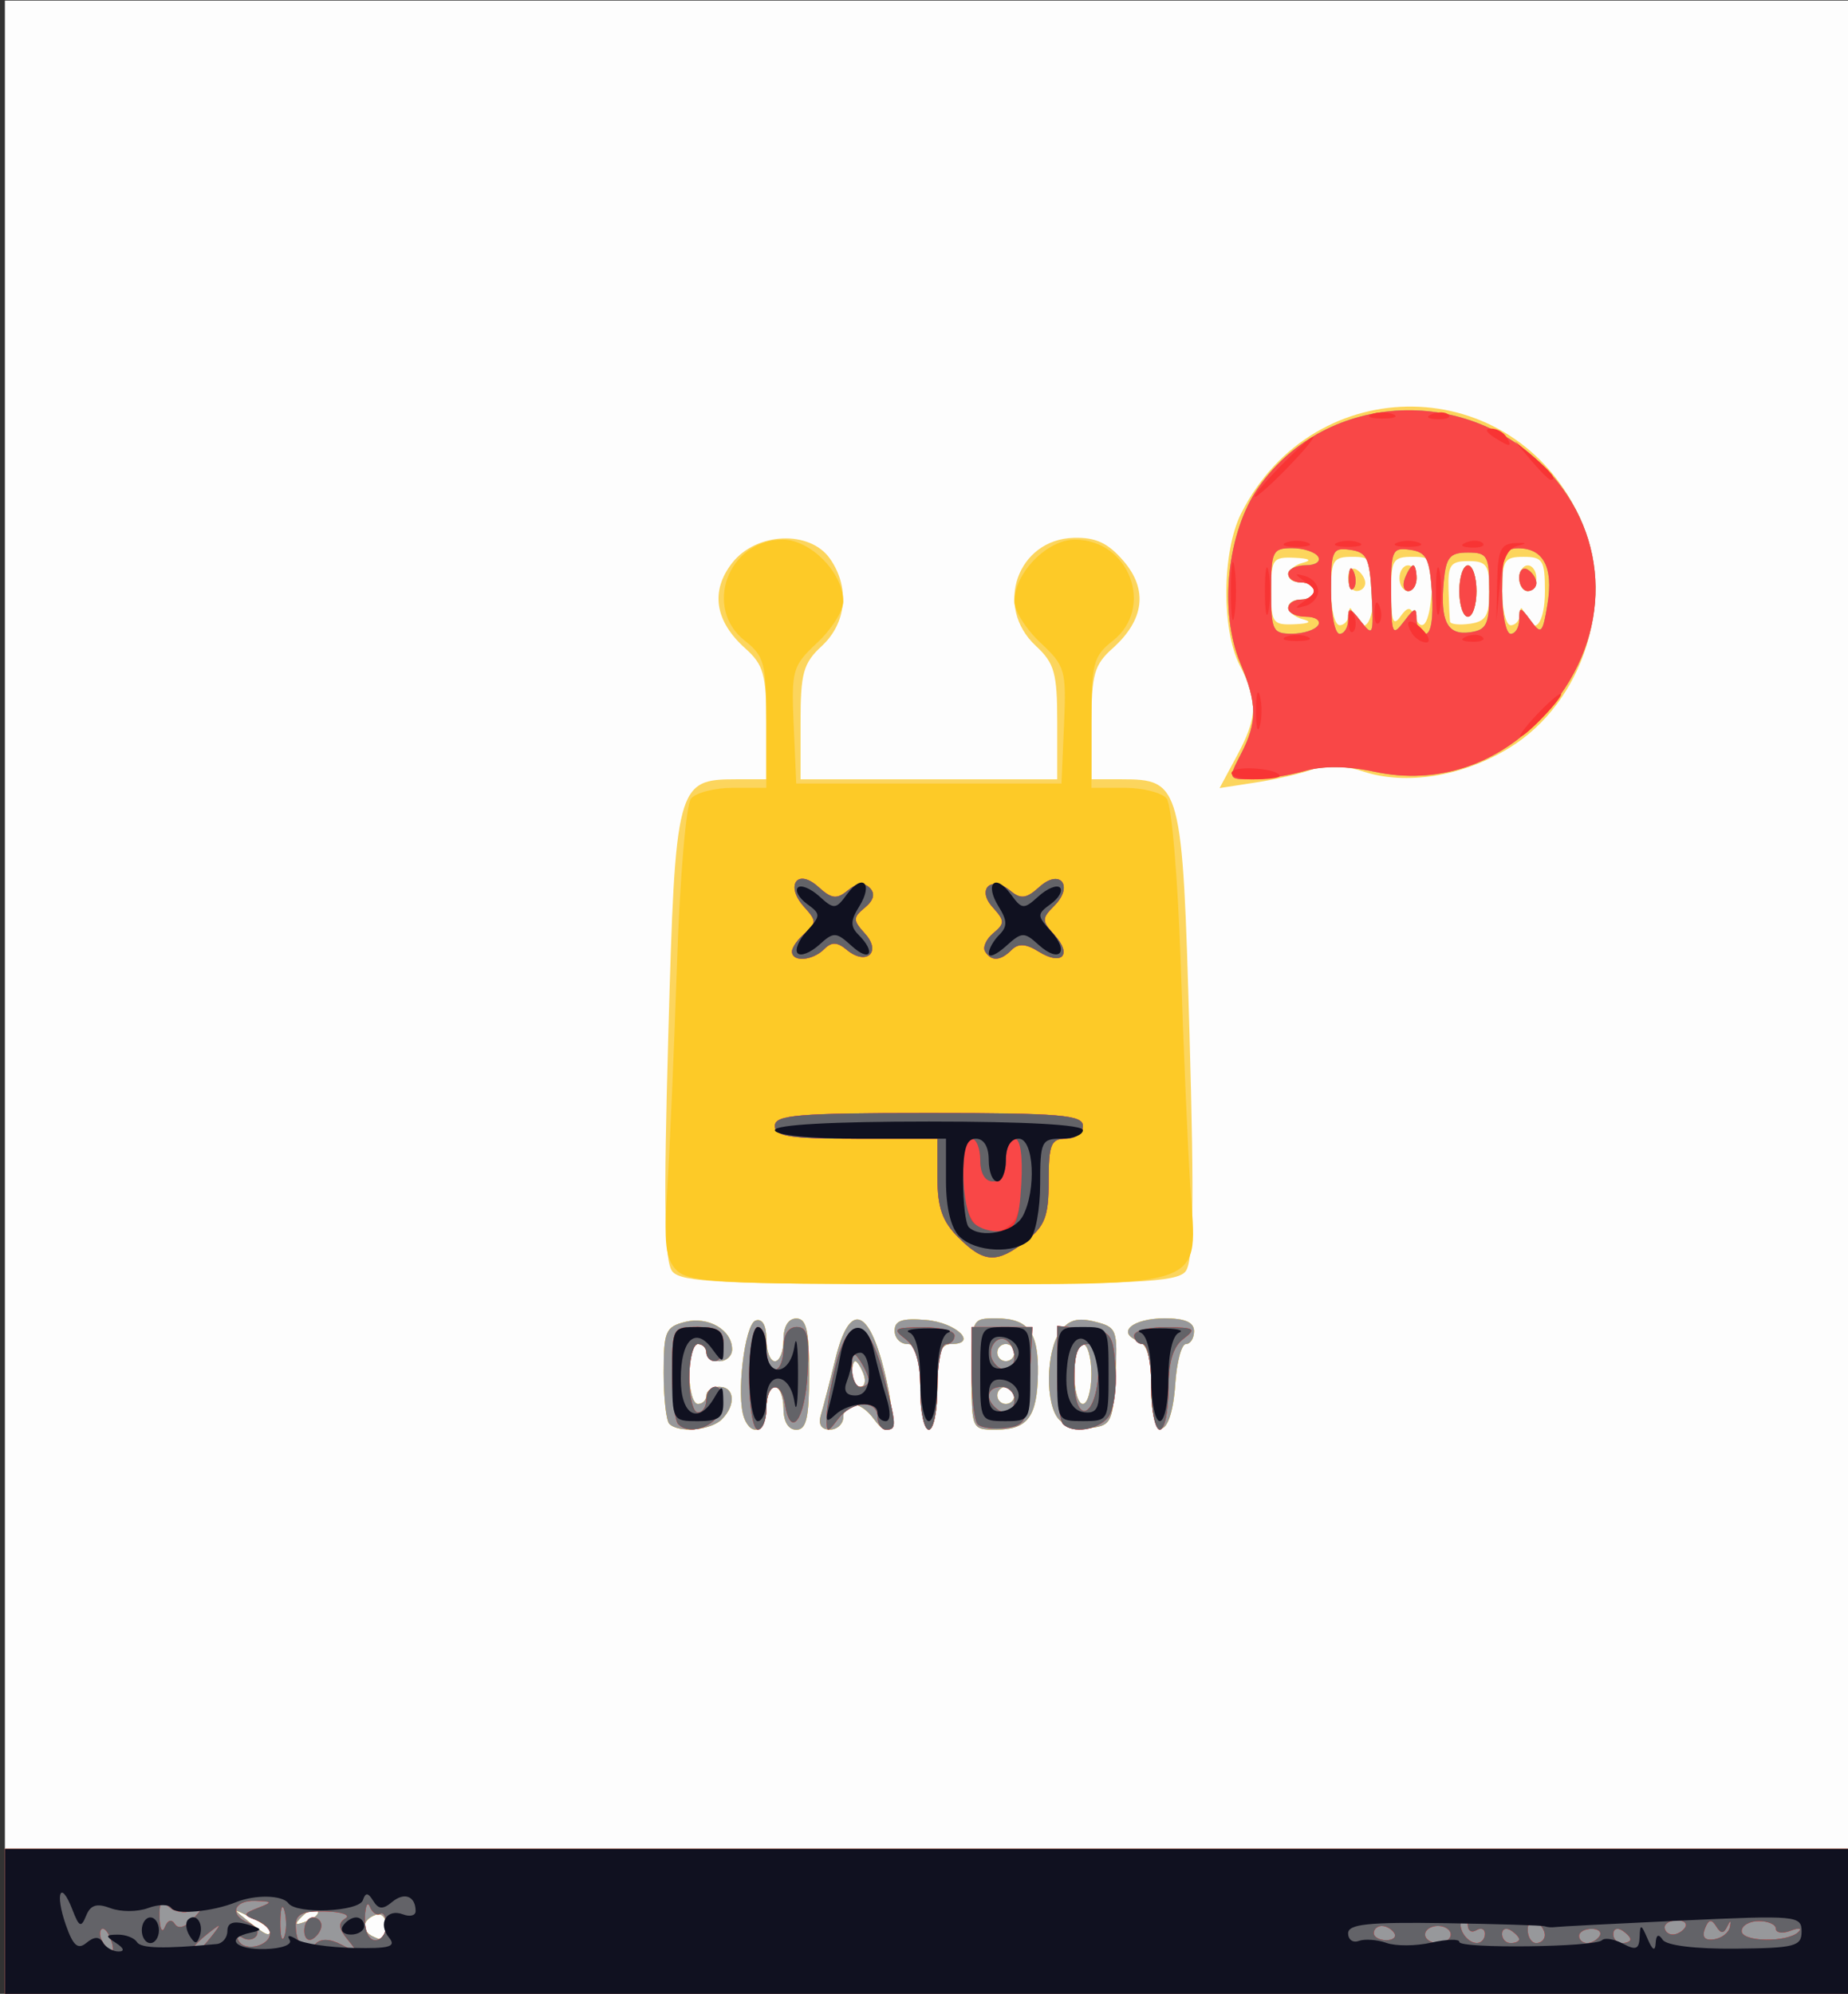 <?xml version="1.0" encoding="UTF-8" standalone="no"?>
<!-- Created with Inkscape (http://www.inkscape.org/) -->

<svg
   xmlns:dc="http://purl.org/dc/elements/1.1/"
   xmlns:cc="http://creativecommons.org/ns#"
   xmlns:rdf="http://www.w3.org/1999/02/22-rdf-syntax-ns#"
   xmlns:svg="http://www.w3.org/2000/svg"
   xmlns="http://www.w3.org/2000/svg"
   xmlns:sodipodi="http://sodipodi.sourceforge.net/DTD/sodipodi-0.dtd"
   xmlns:inkscape="http://www.inkscape.org/namespaces/inkscape"
   width="57.15mm"
   height="61.648mm"
   viewBox="0 0 57.15 61.648"
   version="1.1"
   id="svg8"
   inkscape:version="0.92.3 (2405546, 2018-03-11)"
   sodipodi:docname="erreur.svg">
  <rect x="0" y="0" width="57.15" height="61.648" fill="#333333" stroke="none"/>
  <defs
     id="defs2" />
  <sodipodi:namedview
     id="base"
     pagecolor="#ffffff"
     bordercolor="#666666"
     borderopacity="1.0"
     inkscape:pageopacity="0.0"
     inkscape:pageshadow="2"
     inkscape:zoom="5.6"
     inkscape:cx="196.64165"
     inkscape:cy="122.4676"
     inkscape:document-units="mm"
     inkscape:current-layer="layer1"
     showgrid="false"
     inkscape:window-width="1920"
     inkscape:window-height="1017"
     inkscape:window-x="1592"
     inkscape:window-y="-8"
     inkscape:window-maximized="1" />
  <g
     inkscape:label="Calque 1"
     inkscape:groupmode="layer"
     id="layer1"
     transform="translate(-115.056,-93.063)">
    <g
       id="g21"
       transform="translate(0.151,0.019)">
      <path
         style="fill:#fdfdfd;stroke-width:0.265"
         d="M 115.056,123.887 V 93.063 h 28.575 28.575 v 30.824 30.824 h -28.575 -28.575 z"
         id="path37"
         inkscape:connector-curvature="0" />
      <path
         style="fill:#fcd55d;stroke-width:0.265"
         d="m 115.056,152.462 v -2.249 h 28.575 28.575 v 2.249 2.249 h -28.575 -28.575 z m 11.793,0.162 c 0,-0.298 -0.137,-0.447 -0.34,-0.369 -0.433,0.166 -0.438,0.52 -0.009,0.692 0.182,0.073 0.335,0.143 0.34,0.154 0.005,0.011 0.009,-0.204 0.009,-0.478 z m -3.591,0.112 c 0,-0.068 -0.268,-0.253 -0.595,-0.411 -0.572,-0.277 -0.575,-0.272 -0.082,0.123 0.54,0.432 0.677,0.491 0.677,0.288 z m 1.462,-0.62 c -0.082,-0.082 -0.295,-1.7e-4 -0.474,0.181 -0.259,0.261 -0.229,0.292 0.148,0.148 0.261,-0.099 0.408,-0.247 0.326,-0.329 z m 10.885,-15.044 c -0.097,-0.097 -0.176,-0.809 -0.176,-1.582 0,-1.281 0.059,-1.421 0.665,-1.573 0.717,-0.18 1.452,0.25 1.452,0.851 0,0.2 -0.179,0.364 -0.397,0.364 -0.218,0 -0.397,-0.119 -0.397,-0.265 0,-0.146 -0.119,-0.265 -0.265,-0.265 -0.146,0 -0.265,0.417 -0.265,0.926 0,0.509 0.119,0.926 0.265,0.926 0.146,0 0.265,-0.119 0.265,-0.265 0,-0.146 0.179,-0.265 0.397,-0.265 0.476,0 0.521,0.564 0.079,1.005 -0.342,0.342 -1.335,0.429 -1.623,0.141 z m 2.313,-0.188 c -0.251,-0.654 0.013,-2.898 0.355,-3.01 0.207,-0.068 0.331,0.146 0.331,0.575 0,0.376 0.119,0.684 0.265,0.684 0.146,0 0.265,-0.298 0.265,-0.661 0,-0.412 0.15,-0.661 0.397,-0.661 0.312,0 0.397,0.367 0.397,1.72 0,1.352 -0.085,1.72 -0.397,1.72 -0.247,0 -0.397,-0.25 -0.397,-0.661 0,-0.364 -0.119,-0.661 -0.265,-0.661 -0.146,0 -0.265,0.298 -0.265,0.661 0,0.706 -0.453,0.903 -0.686,0.297 z m 2.376,-0.099 c 0.076,-0.255 0.278,-1.034 0.449,-1.733 0.43,-1.755 1.027,-1.589 1.519,0.423 0.39,1.599 0.243,2.232 -0.335,1.441 -0.415,-0.567 -0.941,-0.604 -0.941,-0.066 0,0.218 -0.187,0.397 -0.415,0.397 -0.271,0 -0.367,-0.16 -0.277,-0.463 z m 1.316,-1.257 c -0.084,-0.218 -0.199,-0.397 -0.256,-0.397 -0.057,0 -0.104,0.179 -0.104,0.397 0,0.218 0.115,0.397 0.256,0.397 0.141,0 0.188,-0.179 0.104,-0.397 z m 1.756,0.397 c 0,-1 -0.097,-1.323 -0.397,-1.323 -0.218,0 -0.397,-0.186 -0.397,-0.413 0,-0.314 0.233,-0.393 0.972,-0.331 0.936,0.079 1.625,0.744 0.77,0.744 -0.326,0 -0.419,0.292 -0.419,1.323 0,0.728 -0.119,1.323 -0.265,1.323 -0.146,0 -0.265,-0.595 -0.265,-1.323 z m 1.587,-0.397 c 0,-1.718 7.9e-4,-1.72 0.761,-1.72 0.994,0 1.312,0.425 1.289,1.72 -0.024,1.323 -0.321,1.72 -1.289,1.72 -0.761,0 -0.761,-0.002 -0.761,-1.72 z m 1.323,0.661 c 0,-0.146 -0.119,-0.265 -0.265,-0.265 -0.146,0 -0.265,0.119 -0.265,0.265 0,0.146 0.119,0.265 0.265,0.265 0.146,0 0.265,-0.119 0.265,-0.265 z m 0,-1.323 c 0,-0.146 -0.119,-0.265 -0.265,-0.265 -0.146,0 -0.265,0.119 -0.265,0.265 0,0.146 0.119,0.265 0.265,0.265 0.146,0 0.265,-0.119 0.265,-0.265 z m 1.387,2.075 c -0.436,-0.436 -0.42,-2.114 0.027,-2.725 0.264,-0.362 0.539,-0.44 1.071,-0.307 0.686,0.172 0.712,0.242 0.636,1.693 -0.073,1.393 -0.132,1.519 -0.742,1.591 -0.365,0.043 -0.811,-0.07 -0.992,-0.251 z m 0.994,-1.414 c 0,-0.509 -0.119,-0.926 -0.265,-0.926 -0.146,0 -0.265,0.417 -0.265,0.926 0,0.509 0.119,0.926 0.265,0.926 0.146,0 0.265,-0.417 0.265,-0.926 z m 1.852,0.447 c 0,-0.95 -0.115,-1.361 -0.414,-1.475 -0.674,-0.259 -0.156,-0.692 0.826,-0.692 0.633,0 0.91,0.121 0.91,0.397 0,0.218 -0.113,0.397 -0.25,0.397 -0.138,0 -0.286,0.556 -0.331,1.236 -0.114,1.747 -0.742,1.863 -0.742,0.137 z M 135.7,132.361 c -0.247,-0.298 -0.277,-2.013 -0.128,-7.313 0.218,-7.761 0.258,-7.909 2.106,-7.909 h 0.926 v -1.732 c 0,-1.507 -0.085,-1.808 -0.651,-2.315 -0.943,-0.843 -1.085,-1.777 -0.403,-2.645 0.746,-0.949 2.4,-1.019 3.023,-0.128 0.617,0.881 0.514,1.988 -0.25,2.696 -0.578,0.535 -0.661,0.836 -0.661,2.369 v 1.756 h 3.969 3.969 v -1.756 c 0,-1.533 -0.084,-1.833 -0.661,-2.369 -1.303,-1.207 -0.572,-3.292 1.171,-3.342 0.678,-0.019 1.06,0.158 1.539,0.715 0.763,0.887 0.646,1.824 -0.338,2.704 -0.567,0.507 -0.651,0.808 -0.651,2.315 v 1.732 h 0.926 c 1.848,0 1.887,0.148 2.106,7.909 0.149,5.3 0.119,7.015 -0.128,7.313 -0.27,0.326 -1.56,0.389 -7.931,0.389 -6.371,0 -7.661,-0.063 -7.931,-0.389 z m 17.454,-15.942 c 0.646,-1.205 0.662,-1.699 0.093,-2.799 -0.573,-1.107 -0.551,-3.532 0.044,-4.708 2.26,-4.467 8.412,-4.375 10.482,0.157 1.126,2.466 0.127,5.684 -2.206,7.108 -1.437,0.877 -3.185,1.156 -4.506,0.721 -0.58,-0.191 -1.153,-0.217 -1.553,-0.069 -0.348,0.129 -1.141,0.313 -1.76,0.408 l -1.127,0.174 z m 2.053,-4.225 c -0.566,-0.148 -0.616,-0.611 -0.066,-0.611 0.218,0 0.397,-0.119 0.397,-0.265 0,-0.146 -0.179,-0.265 -0.397,-0.265 -0.55,0 -0.499,-0.464 0.066,-0.611 0.285,-0.074 0.183,-0.133 -0.265,-0.152 -0.678,-0.029 -0.728,0.042 -0.728,1.028 0,0.986 0.05,1.056 0.728,1.028 0.448,-0.019 0.549,-0.077 0.265,-0.152 z m 1.41,-0.148 c 0.017,-0.265 0.048,-0.265 0.154,0 0.278,0.69 0.619,0.289 0.619,-0.728 0,-0.953 -0.066,-1.058 -0.661,-1.058 -0.595,0 -0.661,0.106 -0.661,1.058 0,0.582 0.119,1.058 0.265,1.058 0.146,0 0.274,-0.149 0.285,-0.331 z m -0.021,-1.14 c 0,-0.227 0.119,-0.339 0.265,-0.249 0.146,0.09 0.265,0.276 0.265,0.412 0,0.137 -0.119,0.249 -0.265,0.249 -0.146,0 -0.265,-0.186 -0.265,-0.412 z m 2.027,1.14 c 0.255,0.628 0.487,0.326 0.56,-0.728 0.067,-0.974 0.019,-1.058 -0.595,-1.058 -0.61,0 -0.667,0.098 -0.664,1.124 0.003,0.866 0.069,1.033 0.285,0.728 0.211,-0.299 0.314,-0.315 0.415,-0.066 z m -0.439,-1.124 c 0,-0.218 0.119,-0.397 0.265,-0.397 0.146,0 0.265,0.179 0.265,0.397 0,0.218 -0.119,0.397 -0.265,0.397 -0.146,0 -0.265,-0.179 -0.265,-0.397 z m 2.778,0.397 c 0,-0.804 -0.085,-0.926 -0.643,-0.926 -0.554,0 -0.64,0.119 -0.619,0.86 0.013,0.473 0.035,0.928 0.048,1.011 0.013,0.083 0.292,0.113 0.619,0.066 0.488,-0.069 0.595,-0.252 0.595,-1.011 z m -0.926,0 c 0,-0.437 0.119,-0.794 0.265,-0.794 0.146,0 0.265,0.357 0.265,0.794 0,0.437 -0.119,0.794 -0.265,0.794 -0.146,0 -0.265,-0.357 -0.265,-0.794 z m 1.873,0.728 c 0.017,-0.265 0.048,-0.265 0.154,0 0.278,0.69 0.619,0.289 0.619,-0.728 0,-0.953 -0.066,-1.058 -0.661,-1.058 -0.595,0 -0.661,0.106 -0.661,1.058 0,0.582 0.119,1.058 0.265,1.058 0.146,0 0.274,-0.149 0.285,-0.331 z m -0.021,-1.124 c 0,-0.218 0.119,-0.397 0.265,-0.397 0.146,0 0.265,0.179 0.265,0.397 0,0.218 -0.119,0.397 -0.265,0.397 -0.146,0 -0.265,-0.179 -0.265,-0.397 z"
         id="path35"
         inkscape:connector-curvature="0" />
      <path
         style="fill:#fdca27;stroke-width:0.265"
         d="m 115.056,152.462 v -2.249 h 28.575 28.575 v 2.249 2.249 h -28.575 -28.575 z m 11.793,0.162 c 0,-0.298 -0.137,-0.447 -0.34,-0.369 -0.433,0.166 -0.438,0.52 -0.009,0.692 0.182,0.073 0.335,0.143 0.34,0.154 0.005,0.011 0.009,-0.204 0.009,-0.478 z m -3.591,0.112 c 0,-0.068 -0.268,-0.253 -0.595,-0.411 -0.572,-0.277 -0.575,-0.272 -0.082,0.123 0.54,0.432 0.677,0.491 0.677,0.288 z m 1.462,-0.62 c -0.082,-0.082 -0.295,-1.7e-4 -0.474,0.181 -0.259,0.261 -0.229,0.292 0.148,0.148 0.261,-0.099 0.408,-0.247 0.326,-0.329 z m 10.885,-15.044 c -0.097,-0.097 -0.176,-0.809 -0.176,-1.582 0,-1.281 0.059,-1.421 0.665,-1.573 0.717,-0.18 1.452,0.25 1.452,0.851 0,0.2 -0.179,0.364 -0.397,0.364 -0.218,0 -0.397,-0.119 -0.397,-0.265 0,-0.146 -0.119,-0.265 -0.265,-0.265 -0.146,0 -0.265,0.417 -0.265,0.926 0,0.509 0.119,0.926 0.265,0.926 0.146,0 0.265,-0.119 0.265,-0.265 0,-0.146 0.179,-0.265 0.397,-0.265 0.476,0 0.521,0.564 0.079,1.005 -0.342,0.342 -1.335,0.429 -1.623,0.141 z m 2.313,-0.188 c -0.251,-0.654 0.013,-2.898 0.355,-3.01 0.207,-0.068 0.331,0.146 0.331,0.575 0,0.376 0.119,0.684 0.265,0.684 0.146,0 0.265,-0.298 0.265,-0.661 0,-0.412 0.15,-0.661 0.397,-0.661 0.312,0 0.397,0.367 0.397,1.72 0,1.352 -0.085,1.72 -0.397,1.72 -0.247,0 -0.397,-0.25 -0.397,-0.661 0,-0.364 -0.119,-0.661 -0.265,-0.661 -0.146,0 -0.265,0.298 -0.265,0.661 0,0.706 -0.453,0.903 -0.686,0.297 z m 2.376,-0.099 c 0.076,-0.255 0.278,-1.034 0.449,-1.733 0.43,-1.755 1.027,-1.589 1.519,0.423 0.39,1.599 0.243,2.232 -0.335,1.441 -0.415,-0.567 -0.941,-0.604 -0.941,-0.066 0,0.218 -0.187,0.397 -0.415,0.397 -0.271,0 -0.367,-0.16 -0.277,-0.463 z m 1.316,-1.257 c -0.084,-0.218 -0.199,-0.397 -0.256,-0.397 -0.057,0 -0.104,0.179 -0.104,0.397 0,0.218 0.115,0.397 0.256,0.397 0.141,0 0.188,-0.179 0.104,-0.397 z m 1.756,0.397 c 0,-1 -0.097,-1.323 -0.397,-1.323 -0.218,0 -0.397,-0.186 -0.397,-0.413 0,-0.314 0.233,-0.393 0.972,-0.331 0.936,0.079 1.625,0.744 0.77,0.744 -0.326,0 -0.419,0.292 -0.419,1.323 0,0.728 -0.119,1.323 -0.265,1.323 -0.146,0 -0.265,-0.595 -0.265,-1.323 z m 1.587,-0.397 c 0,-1.718 7.9e-4,-1.72 0.761,-1.72 0.994,0 1.312,0.425 1.289,1.72 -0.024,1.323 -0.321,1.72 -1.289,1.72 -0.761,0 -0.761,-0.002 -0.761,-1.72 z m 1.323,0.661 c 0,-0.146 -0.119,-0.265 -0.265,-0.265 -0.146,0 -0.265,0.119 -0.265,0.265 0,0.146 0.119,0.265 0.265,0.265 0.146,0 0.265,-0.119 0.265,-0.265 z m 0,-1.323 c 0,-0.146 -0.119,-0.265 -0.265,-0.265 -0.146,0 -0.265,0.119 -0.265,0.265 0,0.146 0.119,0.265 0.265,0.265 0.146,0 0.265,-0.119 0.265,-0.265 z m 1.387,2.075 c -0.436,-0.436 -0.42,-2.114 0.027,-2.725 0.264,-0.362 0.539,-0.44 1.071,-0.307 0.686,0.172 0.712,0.242 0.636,1.693 -0.073,1.393 -0.132,1.519 -0.742,1.591 -0.365,0.043 -0.811,-0.07 -0.992,-0.251 z m 0.994,-1.414 c 0,-0.509 -0.119,-0.926 -0.265,-0.926 -0.146,0 -0.265,0.417 -0.265,0.926 0,0.509 0.119,0.926 0.265,0.926 0.146,0 0.265,-0.417 0.265,-0.926 z m 1.852,0.447 c 0,-0.95 -0.115,-1.361 -0.414,-1.475 -0.674,-0.259 -0.156,-0.692 0.826,-0.692 0.633,0 0.91,0.121 0.91,0.397 0,0.218 -0.113,0.397 -0.25,0.397 -0.138,0 -0.286,0.556 -0.331,1.236 -0.114,1.747 -0.742,1.863 -0.742,0.137 z m -14.677,-3.652 c -0.349,-0.349 -0.402,-0.822 -0.288,-2.58 0.076,-1.184 0.21,-4.295 0.298,-6.914 0.089,-2.657 0.281,-4.908 0.434,-5.093 0.151,-0.182 0.737,-0.332 1.301,-0.332 h 1.026 v -2.012 c 0,-1.831 -0.059,-2.059 -0.661,-2.533 -1.303,-1.025 -0.515,-3.128 1.171,-3.128 0.862,0 1.871,1.032 1.871,1.914 0,0.286 -0.363,0.859 -0.806,1.273 -0.766,0.716 -0.802,0.843 -0.728,2.554 l 0.079,1.8 h 4.101 4.101 l 0.079,-1.8 c 0.075,-1.711 0.038,-1.838 -0.728,-2.554 -0.443,-0.414 -0.806,-0.987 -0.806,-1.273 0,-0.882 1.009,-1.914 1.871,-1.914 1.686,0 2.474,2.103 1.171,3.128 -0.602,0.474 -0.661,0.701 -0.661,2.533 v 2.012 h 1.026 c 0.564,0 1.15,0.149 1.301,0.332 0.154,0.185 0.345,2.436 0.434,5.093 0.087,2.619 0.221,5.73 0.298,6.914 0.206,3.199 0.724,3.007 -8.086,3.007 -6.431,0 -7.425,-0.054 -7.798,-0.427 z m 17.448,-15.964 c 0.512,-0.99 0.508,-1.551 -0.02,-2.816 -0.667,-1.596 -0.41,-4.05 0.569,-5.44 2.114,-3.002 6.593,-3.189 9.06,-0.379 1.906,2.171 1.797,5.224 -0.266,7.462 -1.392,1.51 -3.279,2.133 -5.21,1.719 -0.845,-0.181 -1.59,-0.188 -2.175,-0.021 -0.489,0.14 -1.221,0.255 -1.626,0.255 -0.73,0 -0.733,-0.007 -0.332,-0.781 z m 2.388,-3.982 c 0.09,-0.146 -0.082,-0.265 -0.381,-0.265 -0.3,0 -0.545,-0.119 -0.545,-0.265 0,-0.146 0.179,-0.265 0.397,-0.265 0.218,0 0.397,-0.119 0.397,-0.265 0,-0.146 -0.179,-0.265 -0.397,-0.265 -0.218,0 -0.397,-0.119 -0.397,-0.265 0,-0.146 0.245,-0.265 0.545,-0.265 0.3,0 0.471,-0.119 0.381,-0.265 -0.09,-0.146 -0.454,-0.265 -0.809,-0.265 -0.599,0 -0.646,0.097 -0.646,1.323 0,1.226 0.047,1.323 0.646,1.323 0.355,0 0.719,-0.119 0.809,-0.265 z m 0.926,-0.183 c 0,-0.391 0.05,-0.383 0.399,0.066 0.369,0.475 0.394,0.415 0.331,-0.809 -0.059,-1.146 -0.148,-1.334 -0.663,-1.407 -0.55,-0.078 -0.595,0.017 -0.595,1.257 0,0.738 0.119,1.341 0.265,1.341 0.146,0 0.265,-0.201 0.265,-0.447 z m 0.021,-1.294 c 0.013,-0.308 0.075,-0.371 0.16,-0.16 0.076,0.191 0.067,0.419 -0.021,0.507 -0.088,0.088 -0.15,-0.068 -0.139,-0.347 z m 2.096,1.294 c 0,0.246 0.126,0.447 0.279,0.447 0.168,0 0.247,-0.501 0.198,-1.257 -0.069,-1.072 -0.168,-1.269 -0.676,-1.341 -0.554,-0.079 -0.595,0.013 -0.587,1.323 0.008,1.295 0.039,1.366 0.397,0.894 0.339,-0.448 0.388,-0.456 0.388,-0.066 z m -0.36,-1.272 c 0.084,-0.218 0.199,-0.397 0.256,-0.397 0.057,0 0.104,0.179 0.104,0.397 0,0.218 -0.115,0.397 -0.256,0.397 -0.141,0 -0.188,-0.179 -0.104,-0.397 z m 2.609,0.397 c 0,-1.094 -0.054,-1.191 -0.661,-1.191 -0.557,0 -0.675,0.14 -0.746,0.885 -0.118,1.237 0.109,1.681 0.811,1.581 0.518,-0.074 0.597,-0.241 0.597,-1.275 z m -0.926,0 c 0,-0.437 0.119,-0.794 0.265,-0.794 0.146,0 0.265,0.357 0.265,0.794 0,0.437 -0.119,0.794 -0.265,0.794 -0.146,0 -0.265,-0.357 -0.265,-0.794 z m 1.852,0.875 c 0,-0.401 0.037,-0.397 0.356,0.039 0.325,0.445 0.37,0.4 0.521,-0.528 0.182,-1.121 -0.131,-1.71 -0.909,-1.71 -0.42,0 -0.497,0.205 -0.497,1.323 0,0.728 0.119,1.323 0.265,1.323 0.146,0 0.265,-0.201 0.265,-0.447 z m 0,-1.288 c 0,-0.227 0.119,-0.339 0.265,-0.249 0.146,0.09 0.265,0.276 0.265,0.412 0,0.137 -0.119,0.249 -0.265,0.249 -0.146,0 -0.265,-0.186 -0.265,-0.412 z"
         id="path33"
         inkscape:connector-curvature="0" />
      <path
         style="fill:#97989b;stroke-width:0.265"
         d="m 115.056,152.462 v -2.249 h 28.575 28.575 v 2.249 2.249 h -28.575 -28.575 z m 11.793,0.162 c 0,-0.298 -0.137,-0.447 -0.34,-0.369 -0.433,0.166 -0.438,0.52 -0.009,0.692 0.182,0.073 0.335,0.143 0.34,0.154 0.005,0.011 0.009,-0.204 0.009,-0.478 z m -3.591,0.112 c 0,-0.068 -0.268,-0.253 -0.595,-0.411 -0.572,-0.277 -0.575,-0.272 -0.082,0.123 0.54,0.432 0.677,0.491 0.677,0.288 z m 1.462,-0.62 c -0.082,-0.082 -0.295,-1.7e-4 -0.474,0.181 -0.259,0.261 -0.229,0.292 0.148,0.148 0.261,-0.099 0.408,-0.247 0.326,-0.329 z m 10.885,-15.044 c -0.097,-0.097 -0.176,-0.809 -0.176,-1.582 0,-1.281 0.059,-1.421 0.665,-1.573 0.717,-0.18 1.452,0.25 1.452,0.851 0,0.2 -0.179,0.364 -0.397,0.364 -0.218,0 -0.397,-0.119 -0.397,-0.265 0,-0.146 -0.119,-0.265 -0.265,-0.265 -0.146,0 -0.265,0.417 -0.265,0.926 0,0.509 0.119,0.926 0.265,0.926 0.146,0 0.265,-0.119 0.265,-0.265 0,-0.146 0.179,-0.265 0.397,-0.265 0.476,0 0.521,0.564 0.079,1.005 -0.342,0.342 -1.335,0.429 -1.623,0.141 z m 2.313,-0.188 c -0.251,-0.654 0.013,-2.898 0.355,-3.01 0.207,-0.068 0.331,0.146 0.331,0.575 0,0.376 0.119,0.684 0.265,0.684 0.146,0 0.265,-0.298 0.265,-0.661 0,-0.412 0.15,-0.661 0.397,-0.661 0.312,0 0.397,0.367 0.397,1.72 0,1.352 -0.085,1.72 -0.397,1.72 -0.247,0 -0.397,-0.25 -0.397,-0.661 0,-0.364 -0.119,-0.661 -0.265,-0.661 -0.146,0 -0.265,0.298 -0.265,0.661 0,0.706 -0.453,0.903 -0.686,0.297 z m 2.376,-0.099 c 0.076,-0.255 0.278,-1.034 0.449,-1.733 0.43,-1.755 1.027,-1.589 1.519,0.423 0.39,1.599 0.243,2.232 -0.335,1.441 -0.415,-0.567 -0.941,-0.604 -0.941,-0.066 0,0.218 -0.187,0.397 -0.415,0.397 -0.271,0 -0.367,-0.16 -0.277,-0.463 z m 1.316,-1.257 c -0.084,-0.218 -0.199,-0.397 -0.256,-0.397 -0.057,0 -0.104,0.179 -0.104,0.397 0,0.218 0.115,0.397 0.256,0.397 0.141,0 0.188,-0.179 0.104,-0.397 z m 1.756,0.397 c 0,-1 -0.097,-1.323 -0.397,-1.323 -0.218,0 -0.397,-0.186 -0.397,-0.413 0,-0.314 0.233,-0.393 0.972,-0.331 0.936,0.079 1.625,0.744 0.77,0.744 -0.326,0 -0.419,0.292 -0.419,1.323 0,0.728 -0.119,1.323 -0.265,1.323 -0.146,0 -0.265,-0.595 -0.265,-1.323 z m 1.587,-0.397 c 0,-1.718 7.9e-4,-1.72 0.761,-1.72 0.994,0 1.312,0.425 1.289,1.72 -0.024,1.323 -0.321,1.72 -1.289,1.72 -0.761,0 -0.761,-0.002 -0.761,-1.72 z m 1.323,0.661 c 0,-0.146 -0.119,-0.265 -0.265,-0.265 -0.146,0 -0.265,0.119 -0.265,0.265 0,0.146 0.119,0.265 0.265,0.265 0.146,0 0.265,-0.119 0.265,-0.265 z m 0,-1.323 c 0,-0.146 -0.119,-0.265 -0.265,-0.265 -0.146,0 -0.265,0.119 -0.265,0.265 0,0.146 0.119,0.265 0.265,0.265 0.146,0 0.265,-0.119 0.265,-0.265 z m 1.387,2.075 c -0.436,-0.436 -0.42,-2.114 0.027,-2.725 0.264,-0.362 0.539,-0.44 1.071,-0.307 0.686,0.172 0.712,0.242 0.636,1.693 -0.073,1.393 -0.132,1.519 -0.742,1.591 -0.365,0.043 -0.811,-0.07 -0.992,-0.251 z m 0.994,-1.414 c 0,-0.509 -0.119,-0.926 -0.265,-0.926 -0.146,0 -0.265,0.417 -0.265,0.926 0,0.509 0.119,0.926 0.265,0.926 0.146,0 0.265,-0.417 0.265,-0.926 z m 1.852,0.447 c 0,-0.95 -0.115,-1.361 -0.414,-1.475 -0.674,-0.259 -0.156,-0.692 0.826,-0.692 0.633,0 0.91,0.121 0.91,0.397 0,0.218 -0.113,0.397 -0.25,0.397 -0.138,0 -0.286,0.556 -0.331,1.236 -0.114,1.747 -0.742,1.863 -0.742,0.137 z m -5.965,-4.669 c -0.499,-0.499 -0.649,-0.928 -0.649,-1.852 v -1.203 h -2.514 c -2.058,0 -2.514,-0.072 -2.514,-0.397 0,-0.338 0.706,-0.397 4.763,-0.397 4.057,0 4.763,0.059 4.763,0.397 0,0.22 -0.235,0.397 -0.529,0.397 -0.458,0 -0.529,0.176 -0.529,1.304 0,1.093 -0.113,1.392 -0.697,1.852 -0.903,0.71 -1.301,0.691 -2.093,-0.101 z m -5.147,-8.843 c 0,-0.128 0.182,-0.383 0.404,-0.567 0.361,-0.299 0.358,-0.385 -0.026,-0.809 -0.601,-0.665 -0.216,-1.212 0.437,-0.621 0.413,0.374 0.568,0.392 0.911,0.108 0.275,-0.229 0.501,-0.255 0.678,-0.078 0.176,0.176 0.126,0.379 -0.15,0.609 -0.376,0.312 -0.376,0.387 0.006,0.809 0.517,0.571 0.037,0.996 -0.563,0.499 -0.3,-0.249 -0.471,-0.255 -0.703,-0.023 -0.36,0.36 -0.994,0.408 -0.994,0.074 z m 5.972,-0.002 c -0.08,-0.129 0.035,-0.384 0.256,-0.567 0.357,-0.296 0.355,-0.383 -0.02,-0.797 -0.514,-0.568 -0.039,-0.998 0.556,-0.504 0.313,0.26 0.489,0.235 0.888,-0.127 0.641,-0.58 1.07,-0.028 0.455,0.587 -0.387,0.387 -0.386,0.463 0.011,0.902 0.556,0.614 0.228,0.958 -0.488,0.511 -0.393,-0.246 -0.629,-0.261 -0.835,-0.056 -0.348,0.348 -0.63,0.365 -0.823,0.052 z m 7.912,-6.102 c 0.512,-0.99 0.508,-1.551 -0.02,-2.816 -0.667,-1.596 -0.41,-4.05 0.569,-5.44 2.114,-3.002 6.593,-3.189 9.06,-0.379 1.906,2.171 1.797,5.224 -0.266,7.462 -1.392,1.51 -3.279,2.133 -5.21,1.719 -0.845,-0.181 -1.59,-0.188 -2.175,-0.021 -0.489,0.14 -1.221,0.255 -1.626,0.255 -0.73,0 -0.733,-0.007 -0.332,-0.781 z m 2.388,-3.982 c 0.09,-0.146 -0.082,-0.265 -0.381,-0.265 -0.3,0 -0.545,-0.119 -0.545,-0.265 0,-0.146 0.179,-0.265 0.397,-0.265 0.218,0 0.397,-0.119 0.397,-0.265 0,-0.146 -0.179,-0.265 -0.397,-0.265 -0.218,0 -0.397,-0.119 -0.397,-0.265 0,-0.146 0.245,-0.265 0.545,-0.265 0.3,0 0.471,-0.119 0.381,-0.265 -0.09,-0.146 -0.454,-0.265 -0.809,-0.265 -0.599,0 -0.646,0.097 -0.646,1.323 0,1.226 0.047,1.323 0.646,1.323 0.355,0 0.719,-0.119 0.809,-0.265 z m 0.926,-0.183 c 0,-0.391 0.05,-0.383 0.399,0.066 0.369,0.475 0.394,0.415 0.331,-0.809 -0.059,-1.146 -0.148,-1.334 -0.663,-1.407 -0.55,-0.078 -0.595,0.017 -0.595,1.257 0,0.738 0.119,1.341 0.265,1.341 0.146,0 0.265,-0.201 0.265,-0.447 z m 0.021,-1.294 c 0.013,-0.308 0.075,-0.371 0.16,-0.16 0.076,0.191 0.067,0.419 -0.021,0.507 -0.088,0.088 -0.15,-0.068 -0.139,-0.347 z m 2.096,1.294 c 0,0.246 0.126,0.447 0.279,0.447 0.168,0 0.247,-0.501 0.198,-1.257 -0.069,-1.072 -0.168,-1.269 -0.676,-1.341 -0.554,-0.079 -0.595,0.013 -0.587,1.323 0.008,1.295 0.039,1.366 0.397,0.894 0.339,-0.448 0.388,-0.456 0.388,-0.066 z m -0.36,-1.272 c 0.084,-0.218 0.199,-0.397 0.256,-0.397 0.057,0 0.104,0.179 0.104,0.397 0,0.218 -0.115,0.397 -0.256,0.397 -0.141,0 -0.188,-0.179 -0.104,-0.397 z m 2.609,0.397 c 0,-1.094 -0.054,-1.191 -0.661,-1.191 -0.557,0 -0.675,0.14 -0.746,0.885 -0.118,1.237 0.109,1.681 0.811,1.581 0.518,-0.074 0.597,-0.241 0.597,-1.275 z m -0.926,0 c 0,-0.437 0.119,-0.794 0.265,-0.794 0.146,0 0.265,0.357 0.265,0.794 0,0.437 -0.119,0.794 -0.265,0.794 -0.146,0 -0.265,-0.357 -0.265,-0.794 z m 1.852,0.875 c 0,-0.401 0.037,-0.397 0.356,0.039 0.325,0.445 0.37,0.4 0.521,-0.528 0.182,-1.121 -0.131,-1.71 -0.909,-1.71 -0.42,0 -0.497,0.205 -0.497,1.323 0,0.728 0.119,1.323 0.265,1.323 0.146,0 0.265,-0.201 0.265,-0.447 z m 0,-1.288 c 0,-0.227 0.119,-0.339 0.265,-0.249 0.146,0.09 0.265,0.276 0.265,0.412 0,0.137 -0.119,0.249 -0.265,0.249 -0.146,0 -0.265,-0.186 -0.265,-0.412 z"
         id="path31"
         inkscape:connector-curvature="0" />
      <path
         style="fill:#f94747;stroke-width:0.265"
         d="m 115.056,152.462 v -2.249 h 28.575 28.575 v 2.249 2.249 h -28.575 -28.575 z m 3.266,0.518 c -0.086,-0.225 -0.213,-0.352 -0.283,-0.282 -0.069,0.069 -0.048,0.253 0.048,0.408 0.261,0.422 0.413,0.34 0.234,-0.126 z m 3.117,-0.055 c 0.329,-0.42 0.32,-0.429 -0.1,-0.1 -0.255,0.2 -0.463,0.408 -0.463,0.463 0,0.218 0.217,0.078 0.563,-0.363 z m 1.818,-0.103 c 0,-0.135 -0.2,-0.321 -0.444,-0.415 -0.397,-0.152 -0.39,-0.191 0.066,-0.37 0.467,-0.183 0.46,-0.201 -0.086,-0.218 -0.669,-0.021 -0.807,0.446 -0.2,0.679 0.217,0.083 0.328,0.26 0.246,0.393 -0.082,0.133 -0.278,0.161 -0.436,0.064 -0.167,-0.103 -0.211,-0.055 -0.106,0.116 0.203,0.328 0.958,0.132 0.958,-0.249 z m 2.223,0.357 c 0.507,0.27 0.522,0.256 0.175,-0.165 -0.283,-0.343 -0.3,-0.509 -0.069,-0.652 0.171,-0.106 -0.105,-0.204 -0.612,-0.218 -0.71,-0.02 -0.923,0.08 -0.923,0.433 0,0.609 0.3,0.882 0.618,0.564 0.166,-0.166 0.453,-0.152 0.811,0.039 z m -1.165,-0.437 c 0,-0.227 0.119,-0.412 0.265,-0.412 0.146,0 0.265,0.112 0.265,0.249 0,0.137 -0.119,0.323 -0.265,0.412 -0.146,0.09 -0.265,-0.022 -0.265,-0.249 z m -0.61,-0.606 c -0.067,-0.257 -0.126,-0.111 -0.132,0.326 -0.005,0.437 0.05,0.647 0.122,0.468 0.072,-0.179 0.077,-0.536 0.01,-0.794 z m 3.143,0.433 c 0,-0.256 -0.083,-0.414 -0.185,-0.351 -0.102,0.063 -0.246,-0.035 -0.319,-0.218 -0.074,-0.183 -0.143,-0.025 -0.155,0.351 -0.012,0.391 0.124,0.684 0.319,0.684 0.187,0 0.34,-0.21 0.34,-0.466 z m 31.175,0.245 c -0.075,-0.121 -0.248,-0.22 -0.385,-0.22 -0.137,0 -0.249,0.099 -0.249,0.22 0,0.121 0.173,0.22 0.385,0.22 0.212,0 0.324,-0.099 0.249,-0.22 z m 1.747,0.044 c 0,-0.146 -0.179,-0.265 -0.397,-0.265 -0.218,0 -0.397,0.119 -0.397,0.265 0,0.146 0.179,0.265 0.397,0.265 0.218,0 0.397,-0.119 0.397,-0.265 z m 1.058,-0.016 c 0,-0.154 -0.119,-0.207 -0.265,-0.117 -0.146,0.09 -0.265,0.018 -0.265,-0.161 0,-0.178 -0.071,-0.253 -0.159,-0.166 -0.203,0.203 0.112,0.723 0.439,0.723 0.137,0 0.249,-0.126 0.249,-0.28 z m 1.058,0.164 c 0,-0.064 -0.119,-0.19 -0.265,-0.28 -0.146,-0.09 -0.265,-0.037 -0.265,0.117 0,0.154 0.119,0.28 0.265,0.28 0.146,0 0.265,-0.052 0.265,-0.117 z m 0.794,-0.132 c 0,-0.137 -0.119,-0.323 -0.265,-0.412 -0.146,-0.09 -0.265,0.022 -0.265,0.249 0,0.227 0.119,0.412 0.265,0.412 0.146,0 0.265,-0.112 0.265,-0.249 z m 1.693,0.029 c 0.075,-0.121 -0.037,-0.22 -0.249,-0.22 -0.212,0 -0.385,0.099 -0.385,0.22 0,0.121 0.112,0.22 0.249,0.22 0.137,0 0.31,-0.099 0.385,-0.22 z m 0.953,0.104 c 0,-0.064 -0.119,-0.19 -0.265,-0.28 -0.146,-0.09 -0.265,-0.037 -0.265,0.117 0,0.154 0.119,0.28 0.265,0.28 0.146,0 0.265,-0.052 0.265,-0.117 z m 3.075,-0.376 c 0.043,-0.221 0.018,-0.225 -0.084,-0.013 -0.106,0.221 -0.197,0.217 -0.34,-0.016 -0.144,-0.233 -0.236,-0.213 -0.347,0.076 -0.1,0.259 -0.004,0.371 0.28,0.33 0.237,-0.035 0.458,-0.205 0.491,-0.377 z m 2.125,0.144 c 0.115,-0.115 0.004,-0.13 -0.246,-0.034 -0.25,0.096 -0.455,0.068 -0.455,-0.062 0,-0.13 -0.238,-0.236 -0.529,-0.236 -0.291,0 -0.529,0.139 -0.529,0.309 0,0.341 1.423,0.359 1.76,0.023 z m -50.213,-0.24 c 0.102,0.162 0.318,0.102 0.555,-0.153 0.343,-0.369 0.339,-0.399 -0.034,-0.256 -0.232,0.089 -0.556,0.028 -0.719,-0.135 -0.219,-0.219 -0.291,-0.128 -0.276,0.351 0.011,0.357 0.085,0.486 0.164,0.288 0.087,-0.218 0.209,-0.256 0.31,-0.095 z m 46.706,0.103 c 0.075,-0.121 -0.037,-0.22 -0.249,-0.22 -0.212,0 -0.385,0.099 -0.385,0.22 0,0.121 0.112,0.22 0.249,0.22 0.137,0 0.31,-0.099 0.385,-0.22 z M 135.881,137.083 c -0.103,-0.103 -0.188,-0.823 -0.188,-1.599 0,-1.392 0.011,-1.411 0.794,-1.411 0.617,0 0.794,0.118 0.794,0.529 0,0.291 -0.119,0.529 -0.265,0.529 -0.146,0 -0.265,-0.119 -0.265,-0.265 0,-0.146 -0.119,-0.265 -0.265,-0.265 -0.146,0 -0.265,0.476 -0.265,1.058 0,0.582 0.119,1.058 0.265,1.058 0.146,0 0.265,-0.179 0.265,-0.397 0,-0.218 0.127,-0.397 0.283,-0.397 0.156,0 0.245,0.268 0.198,0.595 -0.084,0.588 -0.962,0.953 -1.352,0.562 z m 2.194,-1.422 c 0,-0.882 0.118,-1.587 0.265,-1.587 0.146,0 0.265,0.298 0.265,0.661 0,0.364 0.119,0.661 0.265,0.661 0.146,0 0.265,-0.298 0.265,-0.661 0,-0.421 0.149,-0.661 0.41,-0.661 0.33,0 0.395,0.283 0.331,1.458 -0.077,1.418 -0.523,2.019 -0.693,0.933 -0.12,-0.767 -0.577,-0.67 -0.577,0.122 0,0.364 -0.119,0.661 -0.265,0.661 -0.147,0 -0.265,-0.706 -0.265,-1.587 z m 2.39,1.242 c -0.005,-0.263 0.126,-1.013 0.291,-1.666 0.4,-1.59 1.008,-1.468 1.464,0.293 0.417,1.609 0.423,1.719 0.088,1.719 -0.146,0 -0.265,-0.179 -0.265,-0.397 0,-0.543 -0.789,-0.501 -1.219,0.066 -0.333,0.439 -0.352,0.438 -0.36,-0.015 z m 1.31,-1.175 c -0.002,-0.109 -0.119,-0.377 -0.261,-0.595 -0.207,-0.321 -0.257,-0.283 -0.261,0.198 -0.002,0.327 0.115,0.595 0.261,0.595 0.146,0 0.263,-0.089 0.261,-0.198 z m 1.592,0.294 c 0,-0.859 -0.139,-1.333 -0.463,-1.579 -0.411,-0.312 -0.353,-0.352 0.529,-0.36 0.546,-0.005 0.992,0.111 0.992,0.256 0,0.146 -0.119,0.265 -0.265,0.265 -0.146,0 -0.265,0.595 -0.265,1.323 0,0.728 -0.119,1.323 -0.265,1.323 -0.146,0 -0.265,-0.552 -0.265,-1.228 z m 1.776,1.063 c -0.104,-0.104 -0.189,-0.824 -0.189,-1.6 v -1.411 h 0.939 0.939 l -0.079,1.521 c -0.073,1.407 -0.13,1.527 -0.751,1.6 -0.369,0.043 -0.756,-0.007 -0.86,-0.11 z m 1.134,-0.762 c 0,-0.218 -0.179,-0.397 -0.397,-0.397 -0.413,0 -0.525,0.313 -0.22,0.617 0.304,0.304 0.617,0.193 0.617,-0.22 z m 0,-1.307 c 0,-0.21 -0.111,-0.45 -0.246,-0.533 -0.315,-0.194 -0.631,0.301 -0.415,0.65 0.243,0.394 0.661,0.32 0.661,-0.117 z m 1.499,2.057 c -0.097,-0.097 -0.176,-0.819 -0.176,-1.604 v -1.428 l 0.86,0.083 c 0.81,0.078 0.865,0.15 0.942,1.227 0.045,0.629 -0.059,1.314 -0.231,1.521 -0.327,0.394 -1.092,0.504 -1.395,0.201 z m 1.096,-1.498 c 0.062,-0.739 -0.017,-0.972 -0.331,-0.972 -0.307,0 -0.413,0.278 -0.413,1.08 0,1.379 0.626,1.287 0.744,-0.109 z m 1.638,0.351 c 0,-0.728 -0.119,-1.323 -0.265,-1.323 -0.146,0 -0.265,-0.119 -0.265,-0.265 0,-0.146 0.446,-0.261 0.992,-0.256 0.882,0.007 0.941,0.048 0.529,0.36 -0.324,0.246 -0.463,0.72 -0.463,1.579 0,0.675 -0.119,1.228 -0.265,1.228 -0.146,0 -0.265,-0.595 -0.265,-1.323 z m -5.965,-4.618 c -0.499,-0.499 -0.649,-0.928 -0.649,-1.852 v -1.203 h -2.514 c -2.058,0 -2.514,-0.072 -2.514,-0.397 0,-0.338 0.706,-0.397 4.763,-0.397 4.057,0 4.763,0.059 4.763,0.397 0,0.22 -0.235,0.397 -0.529,0.397 -0.458,0 -0.529,0.176 -0.529,1.304 0,1.093 -0.113,1.392 -0.697,1.852 -0.903,0.71 -1.301,0.691 -2.093,-0.101 z m -5.147,-8.843 c 0,-0.128 0.182,-0.383 0.404,-0.567 0.361,-0.299 0.358,-0.385 -0.026,-0.809 -0.601,-0.665 -0.216,-1.212 0.437,-0.621 0.413,0.374 0.568,0.392 0.911,0.108 0.275,-0.229 0.501,-0.255 0.678,-0.078 0.176,0.176 0.126,0.379 -0.15,0.609 -0.376,0.312 -0.376,0.387 0.006,0.809 0.517,0.571 0.037,0.996 -0.563,0.499 -0.3,-0.249 -0.471,-0.255 -0.703,-0.023 -0.36,0.36 -0.994,0.408 -0.994,0.074 z m 5.972,-0.002 c -0.08,-0.129 0.035,-0.384 0.256,-0.567 0.357,-0.296 0.355,-0.383 -0.02,-0.797 -0.514,-0.568 -0.039,-0.998 0.556,-0.504 0.313,0.26 0.489,0.235 0.888,-0.127 0.641,-0.58 1.07,-0.028 0.455,0.587 -0.387,0.387 -0.386,0.463 0.011,0.902 0.556,0.614 0.228,0.958 -0.488,0.511 -0.393,-0.246 -0.629,-0.261 -0.835,-0.056 -0.348,0.348 -0.63,0.365 -0.823,0.052 z m 7.912,-6.102 c 0.512,-0.99 0.508,-1.551 -0.02,-2.816 -0.667,-1.596 -0.41,-4.05 0.569,-5.44 2.114,-3.002 6.593,-3.189 9.06,-0.379 1.906,2.171 1.797,5.224 -0.266,7.462 -1.392,1.51 -3.279,2.133 -5.21,1.719 -0.845,-0.181 -1.59,-0.188 -2.175,-0.021 -0.489,0.14 -1.221,0.255 -1.626,0.255 -0.73,0 -0.733,-0.007 -0.332,-0.781 z m 2.388,-3.982 c 0.09,-0.146 -0.082,-0.265 -0.381,-0.265 -0.3,0 -0.545,-0.119 -0.545,-0.265 0,-0.146 0.179,-0.265 0.397,-0.265 0.218,0 0.397,-0.119 0.397,-0.265 0,-0.146 -0.179,-0.265 -0.397,-0.265 -0.218,0 -0.397,-0.119 -0.397,-0.265 0,-0.146 0.245,-0.265 0.545,-0.265 0.3,0 0.471,-0.119 0.381,-0.265 -0.09,-0.146 -0.454,-0.265 -0.809,-0.265 -0.599,0 -0.646,0.097 -0.646,1.323 0,1.226 0.047,1.323 0.646,1.323 0.355,0 0.719,-0.119 0.809,-0.265 z m 0.926,-0.183 c 0,-0.391 0.05,-0.383 0.399,0.066 0.369,0.475 0.394,0.415 0.331,-0.809 -0.059,-1.146 -0.148,-1.334 -0.663,-1.407 -0.55,-0.078 -0.595,0.017 -0.595,1.257 0,0.738 0.119,1.341 0.265,1.341 0.146,0 0.265,-0.201 0.265,-0.447 z m 0.021,-1.294 c 0.013,-0.308 0.075,-0.371 0.16,-0.16 0.076,0.191 0.067,0.419 -0.021,0.507 -0.088,0.088 -0.15,-0.068 -0.139,-0.347 z m 2.096,1.294 c 0,0.246 0.126,0.447 0.279,0.447 0.168,0 0.247,-0.501 0.198,-1.257 -0.069,-1.072 -0.168,-1.269 -0.676,-1.341 -0.554,-0.079 -0.595,0.013 -0.587,1.323 0.008,1.295 0.039,1.366 0.397,0.894 0.339,-0.448 0.388,-0.456 0.388,-0.066 z m -0.36,-1.272 c 0.084,-0.218 0.199,-0.397 0.256,-0.397 0.057,0 0.104,0.179 0.104,0.397 0,0.218 -0.115,0.397 -0.256,0.397 -0.141,0 -0.188,-0.179 -0.104,-0.397 z m 2.609,0.397 c 0,-1.094 -0.054,-1.191 -0.661,-1.191 -0.557,0 -0.675,0.14 -0.746,0.885 -0.118,1.237 0.109,1.681 0.811,1.581 0.518,-0.074 0.597,-0.241 0.597,-1.275 z m -0.926,0 c 0,-0.437 0.119,-0.794 0.265,-0.794 0.146,0 0.265,0.357 0.265,0.794 0,0.437 -0.119,0.794 -0.265,0.794 -0.146,0 -0.265,-0.357 -0.265,-0.794 z m 1.852,0.875 c 0,-0.401 0.037,-0.397 0.356,0.039 0.325,0.445 0.37,0.4 0.521,-0.528 0.182,-1.121 -0.131,-1.71 -0.909,-1.71 -0.42,0 -0.497,0.205 -0.497,1.323 0,0.728 0.119,1.323 0.265,1.323 0.146,0 0.265,-0.201 0.265,-0.447 z m 0,-1.288 c 0,-0.227 0.119,-0.339 0.265,-0.249 0.146,0.09 0.265,0.276 0.265,0.412 0,0.137 -0.119,0.249 -0.265,0.249 -0.146,0 -0.265,-0.186 -0.265,-0.412 z"
         id="path29"
         inkscape:connector-curvature="0" />
      <path
         style="fill:#f83434;stroke-width:0.265"
         d="m 115.056,152.462 v -2.249 h 28.575 28.575 v 2.249 2.249 h -28.575 -28.575 z m 3.266,0.518 c -0.086,-0.225 -0.213,-0.352 -0.283,-0.282 -0.069,0.069 -0.048,0.253 0.048,0.408 0.261,0.422 0.413,0.34 0.234,-0.126 z m 3.117,-0.055 c 0.329,-0.42 0.32,-0.429 -0.1,-0.1 -0.255,0.2 -0.463,0.408 -0.463,0.463 0,0.218 0.217,0.078 0.563,-0.363 z m 1.818,-0.103 c 0,-0.135 -0.2,-0.321 -0.444,-0.415 -0.397,-0.152 -0.39,-0.191 0.066,-0.37 0.467,-0.183 0.46,-0.201 -0.086,-0.218 -0.669,-0.021 -0.807,0.446 -0.2,0.679 0.217,0.083 0.328,0.26 0.246,0.393 -0.082,0.133 -0.278,0.161 -0.436,0.064 -0.167,-0.103 -0.211,-0.055 -0.106,0.116 0.203,0.328 0.958,0.132 0.958,-0.249 z m 2.223,0.357 c 0.507,0.27 0.522,0.256 0.175,-0.165 -0.283,-0.343 -0.3,-0.509 -0.069,-0.652 0.171,-0.106 -0.105,-0.204 -0.612,-0.218 -0.71,-0.02 -0.923,0.08 -0.923,0.433 0,0.609 0.3,0.882 0.618,0.564 0.166,-0.166 0.453,-0.152 0.811,0.039 z m -1.165,-0.437 c 0,-0.227 0.119,-0.412 0.265,-0.412 0.146,0 0.265,0.112 0.265,0.249 0,0.137 -0.119,0.323 -0.265,0.412 -0.146,0.09 -0.265,-0.022 -0.265,-0.249 z m -0.61,-0.606 c -0.067,-0.257 -0.126,-0.111 -0.132,0.326 -0.005,0.437 0.05,0.647 0.122,0.468 0.072,-0.179 0.077,-0.536 0.01,-0.794 z m 3.143,0.433 c 0,-0.256 -0.083,-0.414 -0.185,-0.351 -0.102,0.063 -0.246,-0.035 -0.319,-0.218 -0.074,-0.183 -0.143,-0.025 -0.155,0.351 -0.012,0.391 0.124,0.684 0.319,0.684 0.187,0 0.34,-0.21 0.34,-0.466 z m 31.175,0.245 c -0.075,-0.121 -0.248,-0.22 -0.385,-0.22 -0.137,0 -0.249,0.099 -0.249,0.22 0,0.121 0.173,0.22 0.385,0.22 0.212,0 0.324,-0.099 0.249,-0.22 z m 1.747,0.044 c 0,-0.146 -0.179,-0.265 -0.397,-0.265 -0.218,0 -0.397,0.119 -0.397,0.265 0,0.146 0.179,0.265 0.397,0.265 0.218,0 0.397,-0.119 0.397,-0.265 z m 1.058,-0.016 c 0,-0.154 -0.119,-0.207 -0.265,-0.117 -0.146,0.09 -0.265,0.018 -0.265,-0.161 0,-0.178 -0.071,-0.253 -0.159,-0.166 -0.203,0.203 0.112,0.723 0.439,0.723 0.137,0 0.249,-0.126 0.249,-0.28 z m 1.058,0.164 c 0,-0.064 -0.119,-0.19 -0.265,-0.28 -0.146,-0.09 -0.265,-0.037 -0.265,0.117 0,0.154 0.119,0.28 0.265,0.28 0.146,0 0.265,-0.052 0.265,-0.117 z m 0.794,-0.132 c 0,-0.137 -0.119,-0.323 -0.265,-0.412 -0.146,-0.09 -0.265,0.022 -0.265,0.249 0,0.227 0.119,0.412 0.265,0.412 0.146,0 0.265,-0.112 0.265,-0.249 z m 1.693,0.029 c 0.075,-0.121 -0.037,-0.22 -0.249,-0.22 -0.212,0 -0.385,0.099 -0.385,0.22 0,0.121 0.112,0.22 0.249,0.22 0.137,0 0.31,-0.099 0.385,-0.22 z m 0.953,0.104 c 0,-0.064 -0.119,-0.19 -0.265,-0.28 -0.146,-0.09 -0.265,-0.037 -0.265,0.117 0,0.154 0.119,0.28 0.265,0.28 0.146,0 0.265,-0.052 0.265,-0.117 z m 3.075,-0.376 c 0.043,-0.221 0.018,-0.225 -0.084,-0.013 -0.106,0.221 -0.197,0.217 -0.34,-0.016 -0.144,-0.233 -0.236,-0.213 -0.347,0.076 -0.1,0.259 -0.004,0.371 0.28,0.33 0.237,-0.035 0.458,-0.205 0.491,-0.377 z m 2.125,0.144 c 0.115,-0.115 0.004,-0.13 -0.246,-0.034 -0.25,0.096 -0.455,0.068 -0.455,-0.062 0,-0.13 -0.238,-0.236 -0.529,-0.236 -0.291,0 -0.529,0.139 -0.529,0.309 0,0.341 1.423,0.359 1.76,0.023 z m -50.213,-0.24 c 0.102,0.162 0.318,0.102 0.555,-0.153 0.343,-0.369 0.339,-0.399 -0.034,-0.256 -0.232,0.089 -0.556,0.028 -0.719,-0.135 -0.219,-0.219 -0.291,-0.128 -0.276,0.351 0.011,0.357 0.085,0.486 0.164,0.288 0.087,-0.218 0.209,-0.256 0.31,-0.095 z m 46.706,0.103 c 0.075,-0.121 -0.037,-0.22 -0.249,-0.22 -0.212,0 -0.385,0.099 -0.385,0.22 0,0.121 0.112,0.22 0.249,0.22 0.137,0 0.31,-0.099 0.385,-0.22 z M 135.881,137.083 c -0.103,-0.103 -0.188,-0.823 -0.188,-1.599 0,-1.392 0.011,-1.411 0.794,-1.411 0.617,0 0.794,0.118 0.794,0.529 0,0.291 -0.119,0.529 -0.265,0.529 -0.146,0 -0.265,-0.119 -0.265,-0.265 0,-0.146 -0.119,-0.265 -0.265,-0.265 -0.146,0 -0.265,0.476 -0.265,1.058 0,0.582 0.119,1.058 0.265,1.058 0.146,0 0.265,-0.179 0.265,-0.397 0,-0.218 0.127,-0.397 0.283,-0.397 0.156,0 0.245,0.268 0.198,0.595 -0.084,0.588 -0.962,0.953 -1.352,0.562 z m 2.194,-1.422 c 0,-0.882 0.118,-1.587 0.265,-1.587 0.146,0 0.265,0.298 0.265,0.661 0,0.364 0.119,0.661 0.265,0.661 0.146,0 0.265,-0.298 0.265,-0.661 0,-0.421 0.149,-0.661 0.41,-0.661 0.33,0 0.395,0.283 0.331,1.458 -0.077,1.418 -0.523,2.019 -0.693,0.933 -0.12,-0.767 -0.577,-0.67 -0.577,0.122 0,0.364 -0.119,0.661 -0.265,0.661 -0.147,0 -0.265,-0.706 -0.265,-1.587 z m 2.39,1.242 c -0.005,-0.263 0.126,-1.013 0.291,-1.666 0.4,-1.59 1.008,-1.468 1.464,0.293 0.417,1.609 0.423,1.719 0.088,1.719 -0.146,0 -0.265,-0.179 -0.265,-0.397 0,-0.543 -0.789,-0.501 -1.219,0.066 -0.333,0.439 -0.352,0.438 -0.36,-0.015 z m 1.31,-1.175 c -0.002,-0.109 -0.119,-0.377 -0.261,-0.595 -0.207,-0.321 -0.257,-0.283 -0.261,0.198 -0.002,0.327 0.115,0.595 0.261,0.595 0.146,0 0.263,-0.089 0.261,-0.198 z m 1.592,0.294 c 0,-0.859 -0.139,-1.333 -0.463,-1.579 -0.411,-0.312 -0.353,-0.352 0.529,-0.36 0.546,-0.005 0.992,0.111 0.992,0.256 0,0.146 -0.119,0.265 -0.265,0.265 -0.146,0 -0.265,0.595 -0.265,1.323 0,0.728 -0.119,1.323 -0.265,1.323 -0.146,0 -0.265,-0.552 -0.265,-1.228 z m 1.776,1.063 c -0.104,-0.104 -0.189,-0.824 -0.189,-1.6 v -1.411 h 0.939 0.939 l -0.079,1.521 c -0.073,1.407 -0.13,1.527 -0.751,1.6 -0.369,0.043 -0.756,-0.007 -0.86,-0.11 z m 1.134,-0.762 c 0,-0.218 -0.179,-0.397 -0.397,-0.397 -0.413,0 -0.525,0.313 -0.22,0.617 0.304,0.304 0.617,0.193 0.617,-0.22 z m 0,-1.307 c 0,-0.21 -0.111,-0.45 -0.246,-0.533 -0.315,-0.194 -0.631,0.301 -0.415,0.65 0.243,0.394 0.661,0.32 0.661,-0.117 z m 1.499,2.057 c -0.097,-0.097 -0.176,-0.819 -0.176,-1.604 v -1.428 l 0.86,0.083 c 0.81,0.078 0.865,0.15 0.942,1.227 0.045,0.629 -0.059,1.314 -0.231,1.521 -0.327,0.394 -1.092,0.504 -1.395,0.201 z m 1.096,-1.498 c 0.062,-0.739 -0.017,-0.972 -0.331,-0.972 -0.307,0 -0.413,0.278 -0.413,1.08 0,1.379 0.626,1.287 0.744,-0.109 z m 1.638,0.351 c 0,-0.728 -0.119,-1.323 -0.265,-1.323 -0.146,0 -0.265,-0.119 -0.265,-0.265 0,-0.146 0.446,-0.261 0.992,-0.256 0.882,0.007 0.941,0.048 0.529,0.36 -0.324,0.246 -0.463,0.72 -0.463,1.579 0,0.675 -0.119,1.228 -0.265,1.228 -0.146,0 -0.265,-0.595 -0.265,-1.323 z m -5.965,-4.618 c -0.499,-0.499 -0.649,-0.928 -0.649,-1.852 v -1.203 h -2.514 c -2.058,0 -2.514,-0.072 -2.514,-0.397 0,-0.338 0.706,-0.397 4.763,-0.397 4.057,0 4.763,0.059 4.763,0.397 0,0.22 -0.235,0.397 -0.529,0.397 -0.458,0 -0.529,0.176 -0.529,1.304 0,1.093 -0.113,1.392 -0.697,1.852 -0.903,0.71 -1.301,0.691 -2.093,-0.101 z m 1.679,-0.462 c 0.383,-0.383 0.428,-2.593 0.053,-2.593 -0.146,0 -0.265,0.298 -0.265,0.661 0,0.412 -0.15,0.661 -0.397,0.661 -0.247,0 -0.397,-0.25 -0.397,-0.661 0,-0.364 -0.119,-0.661 -0.265,-0.661 -0.146,0 -0.265,0.512 -0.265,1.138 0,1.113 0.344,1.773 0.926,1.773 0.16,0 0.434,-0.143 0.609,-0.318 z m -6.826,-8.381 c 0,-0.128 0.182,-0.383 0.404,-0.567 0.361,-0.299 0.358,-0.385 -0.026,-0.809 -0.601,-0.665 -0.216,-1.212 0.437,-0.621 0.413,0.374 0.568,0.392 0.911,0.108 0.275,-0.229 0.501,-0.255 0.678,-0.078 0.176,0.176 0.126,0.379 -0.15,0.609 -0.376,0.312 -0.376,0.387 0.006,0.809 0.517,0.571 0.037,0.996 -0.563,0.499 -0.3,-0.249 -0.471,-0.255 -0.703,-0.023 -0.36,0.36 -0.994,0.408 -0.994,0.074 z m 5.972,-0.002 c -0.08,-0.129 0.035,-0.384 0.256,-0.567 0.357,-0.296 0.355,-0.383 -0.02,-0.797 -0.514,-0.568 -0.039,-0.998 0.556,-0.504 0.313,0.26 0.489,0.235 0.888,-0.127 0.641,-0.58 1.07,-0.028 0.455,0.587 -0.387,0.387 -0.386,0.463 0.011,0.902 0.556,0.614 0.228,0.958 -0.488,0.511 -0.393,-0.246 -0.629,-0.261 -0.835,-0.056 -0.348,0.348 -0.63,0.365 -0.823,0.052 z m 7.632,-5.551 c 0.132,-0.213 1.477,-0.097 1.477,0.128 0,0.056 -0.364,0.101 -0.809,0.101 -0.445,0 -0.746,-0.103 -0.668,-0.229 z m 0.745,-1.888 c 0,-0.509 0.054,-0.718 0.121,-0.463 0.067,0.255 0.067,0.671 0,0.926 -0.067,0.255 -0.121,0.046 -0.121,-0.463 z m 8.67,0.132 c 0.342,-0.364 0.681,-0.661 0.754,-0.661 0.073,0 -0.147,0.298 -0.489,0.661 -0.342,0.364 -0.681,0.661 -0.754,0.661 -0.073,0 0.147,-0.298 0.489,-0.661 z m -7.739,-2.424 c 0.182,-0.073 0.48,-0.073 0.661,0 0.182,0.073 0.033,0.133 -0.331,0.133 -0.364,0 -0.513,-0.06 -0.331,-0.133 z m 3.892,-0.107 c -0.271,-0.439 -0.028,-0.5 0.352,-0.088 0.188,0.204 0.224,0.37 0.082,0.37 -0.143,0 -0.338,-0.127 -0.434,-0.282 z m 1.681,0.101 c 0.191,-0.076 0.419,-0.067 0.507,0.021 0.088,0.088 -0.068,0.15 -0.347,0.139 -0.308,-0.013 -0.371,-0.075 -0.16,-0.16 z m -7.279,-1.407 c 0,-0.8 0.05,-1.128 0.11,-0.728 0.061,0.4 0.061,1.055 0,1.455 -0.061,0.4 -0.11,0.073 -0.11,-0.728 z m 3.646,0.904 c 0.013,-0.308 0.075,-0.371 0.16,-0.16 0.076,0.191 0.067,0.419 -0.021,0.507 -0.088,0.088 -0.15,-0.068 -0.139,-0.347 z m -2.595,-0.904 c 0,-0.655 0.052,-0.923 0.115,-0.595 0.063,0.327 0.063,0.863 0,1.191 -0.063,0.327 -0.115,0.059 -0.115,-0.595 z m 3.388,0.639 c 0.013,-0.308 0.075,-0.371 0.16,-0.16 0.076,0.191 0.067,0.419 -0.021,0.507 -0.088,0.088 -0.15,-0.068 -0.139,-0.347 z m 1.903,-0.639 c 0,-0.655 0.052,-0.923 0.115,-0.595 0.063,0.327 0.063,0.863 0,1.191 -0.063,0.327 -0.115,0.059 -0.115,-0.595 z m 1.891,-0.265 c 0.018,-0.998 0.107,-1.195 0.551,-1.217 0.374,-0.018 0.398,0.006 0.08,0.083 -0.311,0.075 -0.48,0.449 -0.551,1.217 l -0.102,1.108 z m -5.932,0.549 c 0.353,-0.253 0.353,-0.316 0,-0.569 -0.353,-0.253 -0.353,-0.273 0,-0.176 0.218,0.06 0.397,0.267 0.397,0.461 0,0.194 -0.179,0.402 -0.397,0.461 -0.353,0.096 -0.353,0.077 0,-0.176 z m -0.595,-1.783 c 0.182,-0.073 0.48,-0.073 0.661,0 0.182,0.073 0.033,0.133 -0.331,0.133 -0.364,0 -0.513,-0.06 -0.331,-0.133 z m 1.587,0 c 0.182,-0.073 0.48,-0.073 0.661,0 0.182,0.073 0.033,0.133 -0.331,0.133 -0.364,0 -0.513,-0.06 -0.331,-0.133 z m 1.852,0 c 0.182,-0.073 0.48,-0.073 0.661,0 0.182,0.073 0.033,0.133 -0.331,0.133 -0.364,0 -0.513,-0.06 -0.331,-0.133 z m 2.133,-0.006 c 0.191,-0.076 0.419,-0.067 0.507,0.021 0.088,0.088 -0.068,0.15 -0.347,0.139 -0.308,-0.013 -0.371,-0.075 -0.16,-0.16 z m -5.771,-2.333 c 0.494,-0.509 0.957,-0.926 1.03,-0.926 0.073,0 -0.272,0.417 -0.765,0.926 -0.494,0.509 -0.957,0.926 -1.03,0.926 -0.073,0 0.272,-0.417 0.765,-0.926 z m 7.78,-0.198 -0.504,-0.595 0.595,0.504 c 0.559,0.474 0.716,0.687 0.504,0.687 -0.05,0 -0.318,-0.268 -0.595,-0.595 z m -1.165,-0.728 c -0.238,-0.154 -0.271,-0.258 -0.082,-0.261 0.173,-0.002 0.389,0.115 0.479,0.261 0.203,0.328 0.111,0.328 -0.397,0 z m -3.77,-0.704 c 0.182,-0.073 0.48,-0.073 0.661,0 0.182,0.073 0.033,0.133 -0.331,0.133 -0.364,0 -0.513,-0.06 -0.331,-0.133 z m 1.869,-0.006 c 0.191,-0.076 0.419,-0.067 0.507,0.021 0.088,0.088 -0.068,0.15 -0.347,0.139 -0.308,-0.013 -0.371,-0.075 -0.16,-0.16 z"
         id="path27"
         inkscape:connector-curvature="0" />
      <path
         style="fill:#636368;stroke-width:0.265"
         d="m 115.056,152.462 v -2.249 h 28.575 28.575 v 2.249 2.249 h -28.575 -28.575 z m 3.266,0.518 c -0.086,-0.225 -0.213,-0.352 -0.283,-0.282 -0.069,0.069 -0.048,0.253 0.048,0.408 0.261,0.422 0.413,0.34 0.234,-0.126 z m 3.117,-0.055 c 0.329,-0.42 0.32,-0.429 -0.1,-0.1 -0.255,0.2 -0.463,0.408 -0.463,0.463 0,0.218 0.217,0.078 0.563,-0.363 z m 1.818,-0.103 c 0,-0.135 -0.2,-0.321 -0.444,-0.415 -0.397,-0.152 -0.39,-0.191 0.066,-0.37 0.467,-0.183 0.46,-0.201 -0.086,-0.218 -0.669,-0.021 -0.807,0.446 -0.2,0.679 0.217,0.083 0.328,0.26 0.246,0.393 -0.082,0.133 -0.278,0.161 -0.436,0.064 -0.167,-0.103 -0.211,-0.055 -0.106,0.116 0.203,0.328 0.958,0.132 0.958,-0.249 z m 2.223,0.357 c 0.507,0.27 0.522,0.256 0.175,-0.165 -0.283,-0.343 -0.3,-0.509 -0.069,-0.652 0.171,-0.106 -0.105,-0.204 -0.612,-0.218 -0.71,-0.02 -0.923,0.08 -0.923,0.433 0,0.609 0.3,0.882 0.618,0.564 0.166,-0.166 0.453,-0.152 0.811,0.039 z m -1.165,-0.437 c 0,-0.227 0.119,-0.412 0.265,-0.412 0.146,0 0.265,0.112 0.265,0.249 0,0.137 -0.119,0.323 -0.265,0.412 -0.146,0.09 -0.265,-0.022 -0.265,-0.249 z m -0.61,-0.606 c -0.067,-0.257 -0.126,-0.111 -0.132,0.326 -0.005,0.437 0.05,0.647 0.122,0.468 0.072,-0.179 0.077,-0.536 0.01,-0.794 z m 3.143,0.433 c 0,-0.256 -0.083,-0.414 -0.185,-0.351 -0.102,0.063 -0.246,-0.035 -0.319,-0.218 -0.074,-0.183 -0.143,-0.025 -0.155,0.351 -0.012,0.391 0.124,0.684 0.319,0.684 0.187,0 0.34,-0.21 0.34,-0.466 z m 31.175,0.245 c -0.075,-0.121 -0.248,-0.22 -0.385,-0.22 -0.137,0 -0.249,0.099 -0.249,0.22 0,0.121 0.173,0.22 0.385,0.22 0.212,0 0.324,-0.099 0.249,-0.22 z m 1.747,0.044 c 0,-0.146 -0.179,-0.265 -0.397,-0.265 -0.218,0 -0.397,0.119 -0.397,0.265 0,0.146 0.179,0.265 0.397,0.265 0.218,0 0.397,-0.119 0.397,-0.265 z m 1.058,-0.016 c 0,-0.154 -0.119,-0.207 -0.265,-0.117 -0.146,0.09 -0.265,0.018 -0.265,-0.161 0,-0.178 -0.071,-0.253 -0.159,-0.166 -0.203,0.203 0.112,0.723 0.439,0.723 0.137,0 0.249,-0.126 0.249,-0.28 z m 1.058,0.164 c 0,-0.064 -0.119,-0.19 -0.265,-0.28 -0.146,-0.09 -0.265,-0.037 -0.265,0.117 0,0.154 0.119,0.28 0.265,0.28 0.146,0 0.265,-0.052 0.265,-0.117 z m 0.794,-0.132 c 0,-0.137 -0.119,-0.323 -0.265,-0.412 -0.146,-0.09 -0.265,0.022 -0.265,0.249 0,0.227 0.119,0.412 0.265,0.412 0.146,0 0.265,-0.112 0.265,-0.249 z m 1.693,0.029 c 0.075,-0.121 -0.037,-0.22 -0.249,-0.22 -0.212,0 -0.385,0.099 -0.385,0.22 0,0.121 0.112,0.22 0.249,0.22 0.137,0 0.31,-0.099 0.385,-0.22 z m 0.953,0.104 c 0,-0.064 -0.119,-0.19 -0.265,-0.28 -0.146,-0.09 -0.265,-0.037 -0.265,0.117 0,0.154 0.119,0.28 0.265,0.28 0.146,0 0.265,-0.052 0.265,-0.117 z m 3.075,-0.376 c 0.043,-0.221 0.018,-0.225 -0.084,-0.013 -0.106,0.221 -0.197,0.217 -0.34,-0.016 -0.144,-0.233 -0.236,-0.213 -0.347,0.076 -0.1,0.259 -0.004,0.371 0.28,0.33 0.237,-0.035 0.458,-0.205 0.491,-0.377 z m 2.125,0.144 c 0.115,-0.115 0.004,-0.13 -0.246,-0.034 -0.25,0.096 -0.455,0.068 -0.455,-0.062 0,-0.13 -0.238,-0.236 -0.529,-0.236 -0.291,0 -0.529,0.139 -0.529,0.309 0,0.341 1.423,0.359 1.76,0.023 z m -50.213,-0.24 c 0.102,0.162 0.318,0.102 0.555,-0.153 0.343,-0.369 0.339,-0.399 -0.034,-0.256 -0.232,0.089 -0.556,0.028 -0.719,-0.135 -0.219,-0.219 -0.291,-0.128 -0.276,0.351 0.011,0.357 0.085,0.486 0.164,0.288 0.087,-0.218 0.209,-0.256 0.31,-0.095 z m 46.706,0.103 c 0.075,-0.121 -0.037,-0.22 -0.249,-0.22 -0.212,0 -0.385,0.099 -0.385,0.22 0,0.121 0.112,0.22 0.249,0.22 0.137,0 0.31,-0.099 0.385,-0.22 z M 135.881,137.083 c -0.103,-0.103 -0.188,-0.823 -0.188,-1.599 0,-1.392 0.011,-1.411 0.794,-1.411 0.617,0 0.794,0.118 0.794,0.529 0,0.291 -0.119,0.529 -0.265,0.529 -0.146,0 -0.265,-0.119 -0.265,-0.265 0,-0.146 -0.119,-0.265 -0.265,-0.265 -0.146,0 -0.265,0.476 -0.265,1.058 0,0.582 0.119,1.058 0.265,1.058 0.146,0 0.265,-0.179 0.265,-0.397 0,-0.218 0.127,-0.397 0.283,-0.397 0.156,0 0.245,0.268 0.198,0.595 -0.084,0.588 -0.962,0.953 -1.352,0.562 z m 2.194,-1.422 c 0,-0.882 0.118,-1.587 0.265,-1.587 0.146,0 0.265,0.298 0.265,0.661 0,0.364 0.119,0.661 0.265,0.661 0.146,0 0.265,-0.298 0.265,-0.661 0,-0.421 0.149,-0.661 0.41,-0.661 0.33,0 0.395,0.283 0.331,1.458 -0.077,1.418 -0.523,2.019 -0.693,0.933 -0.12,-0.767 -0.577,-0.67 -0.577,0.122 0,0.364 -0.119,0.661 -0.265,0.661 -0.147,0 -0.265,-0.706 -0.265,-1.587 z m 2.39,1.242 c -0.005,-0.263 0.126,-1.013 0.291,-1.666 0.4,-1.59 1.008,-1.468 1.464,0.293 0.417,1.609 0.423,1.719 0.088,1.719 -0.146,0 -0.265,-0.179 -0.265,-0.397 0,-0.543 -0.789,-0.501 -1.219,0.066 -0.333,0.439 -0.352,0.438 -0.36,-0.015 z m 1.31,-1.175 c -0.002,-0.109 -0.119,-0.377 -0.261,-0.595 -0.207,-0.321 -0.257,-0.283 -0.261,0.198 -0.002,0.327 0.115,0.595 0.261,0.595 0.146,0 0.263,-0.089 0.261,-0.198 z m 1.592,0.294 c 0,-0.859 -0.139,-1.333 -0.463,-1.579 -0.411,-0.312 -0.353,-0.352 0.529,-0.36 0.546,-0.005 0.992,0.111 0.992,0.256 0,0.146 -0.119,0.265 -0.265,0.265 -0.146,0 -0.265,0.595 -0.265,1.323 0,0.728 -0.119,1.323 -0.265,1.323 -0.146,0 -0.265,-0.552 -0.265,-1.228 z m 1.776,1.063 c -0.104,-0.104 -0.189,-0.824 -0.189,-1.6 v -1.411 h 0.939 0.939 l -0.079,1.521 c -0.073,1.407 -0.13,1.527 -0.751,1.6 -0.369,0.043 -0.756,-0.007 -0.86,-0.11 z m 1.134,-0.762 c 0,-0.218 -0.179,-0.397 -0.397,-0.397 -0.413,0 -0.525,0.313 -0.22,0.617 0.304,0.304 0.617,0.193 0.617,-0.22 z m 0,-1.307 c 0,-0.21 -0.111,-0.45 -0.246,-0.533 -0.315,-0.194 -0.631,0.301 -0.415,0.65 0.243,0.394 0.661,0.32 0.661,-0.117 z m 1.499,2.057 c -0.097,-0.097 -0.176,-0.819 -0.176,-1.604 v -1.428 l 0.86,0.083 c 0.81,0.078 0.865,0.15 0.942,1.227 0.045,0.629 -0.059,1.314 -0.231,1.521 -0.327,0.394 -1.092,0.504 -1.395,0.201 z m 1.096,-1.498 c 0.062,-0.739 -0.017,-0.972 -0.331,-0.972 -0.307,0 -0.413,0.278 -0.413,1.08 0,1.379 0.626,1.287 0.744,-0.109 z m 1.638,0.351 c 0,-0.728 -0.119,-1.323 -0.265,-1.323 -0.146,0 -0.265,-0.119 -0.265,-0.265 0,-0.146 0.446,-0.261 0.992,-0.256 0.882,0.007 0.941,0.048 0.529,0.36 -0.324,0.246 -0.463,0.72 -0.463,1.579 0,0.675 -0.119,1.228 -0.265,1.228 -0.146,0 -0.265,-0.595 -0.265,-1.323 z m -5.965,-4.618 c -0.499,-0.499 -0.649,-0.928 -0.649,-1.852 v -1.203 h -2.514 c -2.058,0 -2.514,-0.072 -2.514,-0.397 0,-0.338 0.706,-0.397 4.763,-0.397 4.057,0 4.763,0.059 4.763,0.397 0,0.22 -0.235,0.397 -0.529,0.397 -0.458,0 -0.529,0.176 -0.529,1.304 0,1.093 -0.113,1.392 -0.697,1.852 -0.903,0.71 -1.301,0.691 -2.093,-0.101 z m 1.944,-1.666 c 0.049,-0.846 -0.029,-1.389 -0.198,-1.389 -0.153,0 -0.278,0.298 -0.278,0.661 0,0.412 -0.15,0.661 -0.397,0.661 -0.247,0 -0.397,-0.25 -0.397,-0.661 0,-0.364 -0.119,-0.661 -0.265,-0.661 -0.38,0 -0.327,2.213 0.063,2.603 0.18,0.18 0.567,0.293 0.86,0.251 0.444,-0.064 0.546,-0.307 0.612,-1.465 z m -7.091,-7.178 c 0,-0.128 0.182,-0.383 0.404,-0.567 0.361,-0.299 0.358,-0.385 -0.026,-0.809 -0.601,-0.665 -0.216,-1.212 0.437,-0.621 0.413,0.374 0.568,0.392 0.911,0.108 0.275,-0.229 0.501,-0.255 0.678,-0.078 0.176,0.176 0.126,0.379 -0.15,0.609 -0.376,0.312 -0.376,0.387 0.006,0.809 0.517,0.571 0.037,0.996 -0.563,0.499 -0.3,-0.249 -0.471,-0.255 -0.703,-0.023 -0.36,0.36 -0.994,0.408 -0.994,0.074 z m 5.972,-0.002 c -0.08,-0.129 0.035,-0.384 0.256,-0.567 0.357,-0.296 0.355,-0.383 -0.02,-0.797 -0.514,-0.568 -0.039,-0.998 0.556,-0.504 0.313,0.26 0.489,0.235 0.888,-0.127 0.641,-0.58 1.07,-0.028 0.455,0.587 -0.387,0.387 -0.386,0.463 0.011,0.902 0.556,0.614 0.228,0.958 -0.488,0.511 -0.393,-0.246 -0.629,-0.261 -0.835,-0.056 -0.348,0.348 -0.63,0.365 -0.823,0.052 z"
         id="path25"
         inkscape:connector-curvature="0" />
      <path
         style="fill:#101120;stroke-width:0.265"
         d="m 115.056,152.462 v -2.249 h 28.575 28.575 v 2.249 2.249 h -28.575 -28.575 z m 3.035,0.649 c 0.094,0.153 0.313,0.276 0.487,0.273 0.189,-0.002 0.157,-0.106 -0.082,-0.261 -0.342,-0.221 -0.335,-0.257 0.051,-0.261 0.246,-0.002 0.512,0.101 0.592,0.229 0.122,0.198 0.832,0.216 2.467,0.062 0.182,-0.017 0.331,-0.199 0.331,-0.403 0,-0.258 0.183,-0.322 0.595,-0.209 0.484,0.133 0.509,0.181 0.132,0.259 -0.816,0.17 -0.495,0.535 0.447,0.508 0.507,-0.014 0.84,-0.138 0.753,-0.279 -0.096,-0.156 -0.013,-0.163 0.215,-0.019 0.204,0.129 0.996,0.248 1.759,0.264 1.11,0.024 1.33,-0.039 1.102,-0.314 -0.364,-0.439 -0.079,-0.919 0.43,-0.724 0.214,0.082 0.388,0.037 0.388,-0.1 0,-0.462 -0.346,-0.599 -0.723,-0.286 -0.29,0.241 -0.423,0.233 -0.588,-0.032 -0.161,-0.261 -0.238,-0.266 -0.319,-0.023 -0.121,0.362 -2.053,0.443 -2.306,0.096 -0.186,-0.255 -1.027,-0.271 -1.619,-0.032 -0.735,0.297 -1.864,0.399 -1.999,0.18 -0.074,-0.12 -0.399,-0.119 -0.721,0.002 -0.323,0.121 -0.845,0.122 -1.16,0.003 -0.427,-0.161 -0.619,-0.101 -0.754,0.232 -0.155,0.382 -0.217,0.354 -0.425,-0.186 -0.362,-0.941 -0.548,-0.517 -0.205,0.467 0.227,0.651 0.374,0.779 0.639,0.559 0.239,-0.198 0.397,-0.201 0.516,-0.008 z m 1.199,-0.384 c 0,-0.218 0.119,-0.397 0.265,-0.397 0.146,0 0.265,0.179 0.265,0.397 0,0.218 -0.119,0.397 -0.265,0.397 -0.146,0 -0.265,-0.179 -0.265,-0.397 z m 1.477,0.168 c -0.114,-0.184 -0.136,-0.407 -0.048,-0.494 0.237,-0.237 0.495,0.111 0.367,0.495 -0.09,0.269 -0.152,0.269 -0.319,-0.001 z m 4.741,-0.3 c 0.09,-0.146 0.276,-0.265 0.412,-0.265 0.137,0 0.249,0.119 0.249,0.265 0,0.146 -0.186,0.265 -0.412,0.265 -0.227,0 -0.339,-0.119 -0.249,-0.265 z m 34.528,0.493 c 0,0.213 4.195,0.163 4.411,-0.053 0.086,-0.086 0.379,-0.037 0.651,0.108 0.396,0.212 0.498,0.17 0.513,-0.208 0.016,-0.415 0.046,-0.408 0.246,0.057 0.153,0.356 0.235,0.4 0.25,0.132 0.015,-0.262 0.089,-0.297 0.217,-0.103 0.117,0.177 1.012,0.286 2.245,0.275 1.844,-0.018 2.051,-0.071 2.051,-0.531 0,-0.49 -0.159,-0.504 -3.711,-0.339 -2.041,0.095 -3.797,0.186 -3.903,0.202 -0.106,0.016 -0.252,0.006 -0.324,-0.023 -0.073,-0.029 -1.472,-0.073 -3.109,-0.098 -2.352,-0.036 -2.977,0.03 -2.977,0.314 2e-5,0.197 0.149,0.303 0.331,0.235 0.182,-0.068 0.566,-0.04 0.854,0.062 0.288,0.103 0.913,0.099 1.389,-0.009 0.476,-0.107 0.866,-0.118 0.866,-0.023 z m -24.342,-17.558 c 0,-1.44 0.008,-1.455 0.794,-1.455 0.64,0 0.794,0.112 0.794,0.58 0,0.551 -0.018,0.556 -0.357,0.092 -0.516,-0.706 -0.966,-0.272 -0.966,0.932 0,1.131 0.54,1.433 1.037,0.58 0.241,-0.414 0.271,-0.399 0.278,0.132 0.007,0.487 -0.137,0.595 -0.786,0.595 -0.786,0 -0.794,-0.015 -0.794,-1.455 z m 2.381,0 c 0,-0.8 0.119,-1.455 0.265,-1.455 0.146,0 0.265,0.298 0.265,0.661 0,0.911 0.729,0.856 0.869,-0.066 0.061,-0.4 0.11,-0.013 0.11,0.86 0,0.873 -0.05,1.26 -0.11,0.86 -0.14,-0.922 -0.869,-0.978 -0.869,-0.066 0,0.364 -0.119,0.661 -0.265,0.661 -0.146,0 -0.265,-0.655 -0.265,-1.455 z m 2.488,0.926 c 0.098,-0.364 0.249,-1.048 0.335,-1.521 0.191,-1.049 0.812,-1.129 1.03,-0.132 0.088,0.4 0.262,1.055 0.388,1.455 0.139,0.443 0.131,0.728 -0.022,0.728 -0.138,0 -0.251,-0.119 -0.251,-0.265 0,-0.374 -0.884,-0.329 -1.306,0.066 -0.291,0.272 -0.322,0.214 -0.175,-0.331 z m 1.216,-0.926 c 0,-0.364 -0.119,-0.661 -0.265,-0.661 -0.146,0 -0.265,0.109 -0.265,0.243 0,0.134 -0.072,0.431 -0.161,0.661 -0.105,0.275 -0.014,0.419 0.265,0.419 0.277,0 0.425,-0.23 0.425,-0.661 z m 1.587,0.154 c 0,-0.793 -0.129,-1.353 -0.331,-1.434 -0.182,-0.073 0.086,-0.133 0.595,-0.133 0.509,0 0.777,0.06 0.595,0.133 -0.202,0.081 -0.331,0.641 -0.331,1.434 0,0.715 -0.119,1.301 -0.265,1.301 -0.146,0 -0.265,-0.585 -0.265,-1.301 z m 1.852,-0.154 c 0,-1.433 0.012,-1.455 0.775,-1.455 0.763,0 0.775,0.023 0.775,1.455 0,1.433 -0.012,1.455 -0.775,1.455 -0.763,0 -0.775,-0.023 -0.775,-1.455 z m 1.191,0.661 c 0,-0.214 -0.208,-0.43 -0.463,-0.479 -0.325,-0.063 -0.463,0.08 -0.463,0.479 0,0.399 0.138,0.541 0.463,0.479 0.255,-0.049 0.463,-0.265 0.463,-0.479 z m 0,-1.323 c 0,-0.214 -0.208,-0.43 -0.463,-0.479 -0.325,-0.063 -0.463,0.08 -0.463,0.479 0,0.399 0.138,0.541 0.463,0.479 0.255,-0.049 0.463,-0.265 0.463,-0.479 z m 1.191,0.661 c 0,-1.44 0.008,-1.455 0.794,-1.455 0.786,0 0.794,0.015 0.794,1.455 0,1.441 -0.008,1.455 -0.794,1.455 -0.786,0 -0.794,-0.015 -0.794,-1.455 z m 1.272,0.066 c -0.096,-1.325 -0.82,-1.607 -0.961,-0.375 -0.112,0.982 0.102,1.499 0.622,1.499 0.331,0 0.403,-0.239 0.339,-1.124 z m 1.638,0.088 c 0,-0.793 -0.129,-1.353 -0.331,-1.434 -0.182,-0.073 0.086,-0.133 0.595,-0.133 0.509,0 0.777,0.06 0.595,0.133 -0.202,0.081 -0.331,0.641 -0.331,1.434 0,0.715 -0.119,1.301 -0.265,1.301 -0.146,0 -0.265,-0.585 -0.265,-1.301 z m -5.934,-4.407 c -0.265,-0.265 -0.416,-0.887 -0.416,-1.72 v -1.304 h -2.646 c -1.587,0 -2.646,-0.106 -2.646,-0.265 0,-0.167 1.764,-0.265 4.763,-0.265 2.999,0 4.763,0.098 4.763,0.265 0,0.146 -0.298,0.265 -0.661,0.265 -0.622,0 -0.661,0.083 -0.661,1.402 0,0.771 -0.143,1.545 -0.318,1.72 -0.45,0.45 -1.685,0.394 -2.177,-0.098 z m 1.956,-0.625 c 0.43,-0.804 0.348,-2.399 -0.123,-2.399 -0.247,0 -0.397,0.25 -0.397,0.661 0,0.364 -0.119,0.661 -0.265,0.661 -0.146,0 -0.265,-0.298 -0.265,-0.661 0,-0.412 -0.15,-0.661 -0.397,-0.661 -0.298,0 -0.397,0.318 -0.397,1.279 0,0.703 0.079,1.358 0.176,1.455 0.366,0.366 1.403,0.157 1.666,-0.335 z m -6.958,-8.131 c -0.098,-0.098 0.029,-0.406 0.283,-0.686 0.435,-0.481 0.435,-0.527 0.005,-0.841 -0.25,-0.183 -0.378,-0.411 -0.283,-0.506 0.095,-0.095 0.393,0.026 0.662,0.269 0.458,0.415 0.512,0.411 0.86,-0.065 0.487,-0.666 0.817,-0.325 0.373,0.385 -0.27,0.433 -0.274,0.617 -0.018,0.872 0.545,0.545 0.36,0.862 -0.205,0.351 -0.494,-0.447 -0.562,-0.449 -1.014,-0.04 -0.266,0.241 -0.564,0.359 -0.662,0.261 z m 5.909,0.006 c 0,-0.139 0.146,-0.399 0.324,-0.577 0.256,-0.256 0.252,-0.44 -0.018,-0.872 -0.443,-0.71 -0.114,-1.051 0.373,-0.385 0.348,0.476 0.402,0.48 0.86,0.065 0.269,-0.243 0.566,-0.364 0.662,-0.269 0.095,0.095 -0.032,0.323 -0.283,0.506 -0.431,0.315 -0.43,0.361 0.005,0.841 0.586,0.648 0.265,1.008 -0.379,0.425 -0.452,-0.409 -0.52,-0.406 -1.014,0.04 -0.291,0.263 -0.529,0.365 -0.529,0.226 z"
         id="path23"
         inkscape:connector-curvature="0" />
    </g>
  </g>
</svg>
